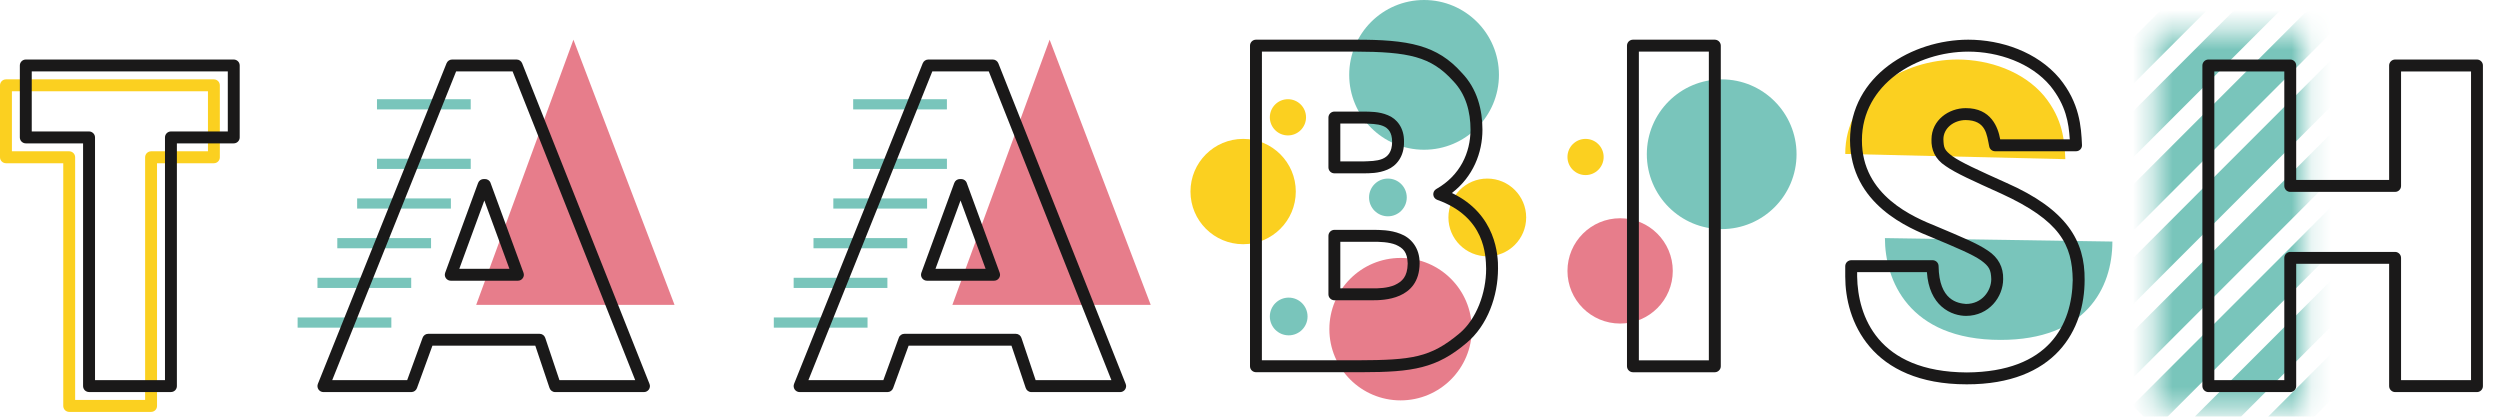 <?xml version="1.0" encoding="UTF-8"?>
<svg width="126px" height="21px" viewBox="0 0 126 21" version="1.1" xmlns="http://www.w3.org/2000/svg" xmlns:xlink="http://www.w3.org/1999/xlink">
    <!-- Generator: Sketch 51.3 (57544) - http://www.bohemiancoding.com/sketch -->
    <title>Group 4</title>
    <desc>Created with Sketch.</desc>
    <defs>
        <polygon id="path-1" points="0.625 0.586 8.164 0.586 8.164 19.591 0.625 19.591"></polygon>
    </defs>
    <g id="Page-1" stroke="none" stroke-width="1" fill="none" fill-rule="evenodd">
        <g id="Artboard" transform="translate(-557, -2159)">
            <g id="Group-4" transform="translate(557, 2159)">
                <g id="Group-3">
                    <path d="M3.701,7.716 C3.756,7.769 3.787,7.848 3.787,7.927 L3.787,20.158 L7.314,20.158 L7.314,7.927 C7.314,7.848 7.346,7.769 7.403,7.713 C7.459,7.659 7.536,7.625 7.616,7.625 L10.481,7.625 L10.481,4.6 L0.6,4.6 L0.6,7.625 L3.488,7.625 L3.488,7.927 L3.488,7.625 C3.567,7.625 3.645,7.659 3.701,7.716 Z M3.488,20.76 C3.41,20.76 3.332,20.727 3.276,20.672 C3.221,20.615 3.188,20.538 3.188,20.46 L3.188,8.227 L0.301,8.227 C0.22,8.227 0.143,8.193 0.089,8.139 C0.032,8.082 0,8.005 0,7.927 L0,4.302 C0,4.222 0.032,4.144 0.089,4.088 C0.143,4.033 0.22,4 0.301,4 L10.781,4 C10.86,4 10.938,4.033 10.994,4.09 C11.049,4.144 11.08,4.222 11.08,4.302 L11.08,7.927 C11.08,8.007 11.049,8.082 10.992,8.139 C10.936,8.195 10.862,8.227 10.781,8.227 L7.914,8.227 L7.914,20.46 C7.914,20.54 7.885,20.615 7.828,20.672 C7.771,20.728 7.696,20.76 7.616,20.76 L3.488,20.76 Z" id="Fill-11" fill="#FBD020"></path>
                    <path d="M4.701,6.715 C4.757,6.769 4.789,6.846 4.789,6.926 L4.789,19.158 L8.315,19.158 L8.315,6.926 C8.315,6.846 8.346,6.769 8.403,6.713 C8.458,6.658 8.535,6.625 8.615,6.625 L11.481,6.625 L11.481,3.599 L1.6,3.599 L1.6,6.625 L4.489,6.625 L4.489,6.926 L4.489,6.625 C4.566,6.625 4.644,6.658 4.701,6.715 Z M4.489,19.759 C4.409,19.759 4.332,19.726 4.275,19.672 C4.22,19.615 4.187,19.538 4.187,19.46 L4.187,7.226 L1.3,7.226 C1.22,7.226 1.145,7.193 1.088,7.138 C1.031,7.082 1,7.004 1,6.926 L1,3.301 C1,3.221 1.031,3.144 1.088,3.088 C1.143,3.033 1.22,3 1.3,3 L11.781,3 C11.86,3 11.938,3.033 11.995,3.09 C12.049,3.144 12.081,3.221 12.081,3.301 L12.081,6.926 C12.081,7.007 12.049,7.082 11.992,7.138 C11.936,7.195 11.86,7.226 11.781,7.226 L8.915,7.226 L8.915,19.46 C8.915,19.54 8.883,19.615 8.827,19.672 C8.77,19.728 8.694,19.759 8.615,19.759 L4.489,19.759 Z" id="Fill-12" fill="#1A1919"></path>
                    <g id="Group-94" transform="translate(108, 1)">
                        <mask id="mask-2" fill="white">
                            <use xlink:href="#path-1"></use>
                        </mask>
                        <g id="Clip-86"></g>
                        <polyline id="Fill-85" fill="#79C5BB" mask="url(#mask-2)" points="6.23 -3.484 -8.606 11.351 -9.771 10.187 5.065 -4.649 6.23 -3.484"></polyline>
                        <polyline id="Fill-87" fill="#79C5BB" mask="url(#mask-2)" points="8.081 -1.634 -6.755 13.202 -7.92 12.037 6.916 -2.799 8.081 -1.634"></polyline>
                        <polyline id="Fill-88" fill="#79C5BB" mask="url(#mask-2)" points="9.93 0.215 -4.906 15.051 -6.071 13.886 8.765 -0.95 9.93 0.215"></polyline>
                        <polyline id="Fill-89" fill="#79C5BB" mask="url(#mask-2)" points="11.78 2.066 -3.056 16.901 -4.22 15.737 10.615 0.901 11.78 2.066"></polyline>
                        <polyline id="Fill-90" fill="#79C5BB" mask="url(#mask-2)" points="13.63 3.915 -1.206 18.751 -2.371 17.586 12.465 2.75 13.63 3.915"></polyline>
                        <polyline id="Fill-91" fill="#79C5BB" mask="url(#mask-2)" points="15.48 5.765 0.644 20.601 -0.521 19.436 14.315 4.6 15.48 5.765"></polyline>
                        <polyline id="Fill-92" fill="#79C5BB" mask="url(#mask-2)" points="17.33 7.616 2.494 22.451 1.33 21.287 16.165 6.451 17.33 7.616"></polyline>
                        <polyline id="Fill-93" fill="#79C5BB" mask="url(#mask-2)" points="19.18 9.465 4.344 24.301 3.179 23.136 18.015 8.3 19.18 9.465"></polyline>
                    </g>
                    <path d="M120.712,12.696 C120.791,12.696 120.869,12.729 120.925,12.786 C120.981,12.841 121.013,12.919 121.013,12.997 L121.013,19.16 L124.54,19.16 L124.54,3.602 L121.013,3.602 L121.013,9.373 C121.013,9.453 120.981,9.527 120.925,9.583 C120.869,9.64 120.794,9.671 120.712,9.671 L115.43,9.671 C115.35,9.671 115.273,9.64 115.217,9.583 C115.161,9.527 115.129,9.45 115.129,9.373 L115.129,3.602 L111.602,3.602 L111.602,19.16 L115.129,19.16 L115.129,12.997 C115.129,12.919 115.161,12.841 115.217,12.784 C115.273,12.729 115.35,12.696 115.43,12.696 L120.712,12.696 Z M120.712,19.761 C120.633,19.761 120.558,19.727 120.501,19.671 C120.445,19.617 120.412,19.538 120.412,19.46 L120.412,13.296 L115.728,13.296 L115.728,19.46 C115.728,19.54 115.697,19.615 115.641,19.671 C115.584,19.729 115.509,19.761 115.43,19.761 L111.301,19.761 C111.222,19.761 111.144,19.727 111.09,19.671 C111.034,19.617 111,19.538 111,19.46 L111,3.301 C111,3.222 111.034,3.145 111.09,3.088 C111.144,3.034 111.222,3 111.301,3 L115.43,3 C115.509,3 115.586,3.034 115.641,3.09 C115.697,3.145 115.728,3.222 115.728,3.301 L115.728,9.07 L120.412,9.07 L120.412,3.301 C120.412,3.222 120.445,3.145 120.501,3.088 C120.556,3.034 120.633,3 120.712,3 L124.841,3 C124.92,3 124.997,3.034 125.052,3.09 C125.108,3.145 125.139,3.222 125.139,3.301 L125.139,19.46 C125.139,19.54 125.108,19.615 125.052,19.671 C124.995,19.729 124.92,19.761 124.841,19.761 L120.712,19.761 Z" id="Fill-95" fill="#1A1919"></path>
                    <path d="M90.546,7.773 C90.546,9.857 88.857,11.547 86.773,11.547 C84.689,11.547 83,9.857 83,7.773 C83,5.689 84.689,4 86.773,4 C88.857,4 90.546,5.689 90.546,7.773" id="Fill-96-Copy" fill="#79C5BB"></path>
                    <path d="M80.824,7.912 C80.824,8.416 80.416,8.824 79.912,8.824 C79.408,8.824 79,8.416 79,7.912 C79,7.408 79.408,7 79.912,7 C80.416,7 80.824,7.408 80.824,7.912" id="Fill-97-Copy" fill="#FBD020"></path>
                    <path d="M84.308,13.654 C84.308,15.119 83.12,16.307 81.654,16.307 C80.188,16.307 79,15.119 79,13.654 C79,12.188 80.188,11 81.654,11 C83.12,11 84.308,12.188 84.308,13.654" id="Fill-98-Copy" fill="#E77D8B"></path>
                    <path d="M82.599,18.16 L86.126,18.16 L86.126,2.602 L82.599,2.602 L82.599,18.16 Z M82.301,18.761 C82.222,18.761 82.144,18.727 82.088,18.671 C82.032,18.617 82,18.538 82,18.46 L82,2.301 C82,2.222 82.032,2.145 82.088,2.088 C82.144,2.034 82.219,2 82.301,2 L86.427,2 C86.506,2 86.584,2.034 86.64,2.09 C86.694,2.145 86.728,2.222 86.728,2.301 L86.728,18.46 C86.728,18.54 86.696,18.615 86.638,18.671 C86.581,18.729 86.506,18.761 86.427,18.761 L82.301,18.761 Z" id="Fill-99-Copy" fill="#1A1919"></path>
                    <path d="M93,7.759 C93,4.724 95.948,3 98.656,3 C100.25,3 101.975,3.59 103.023,4.834 C103.983,6.013 104.049,7.105 104.093,8.022 L93,7.759" id="Fill-100" fill="#FBD020"></path>
                    <path d="M106.464,12.174 C106.464,14.532 105.11,17.131 100.831,17.131 C96.158,17.131 95,14.074 95,12 L106.464,12.174" id="Fill-101" fill="#79C5BB"></path>
                    <path d="M93.6,13.94 C93.634,15.917 94.619,18.748 99.131,18.771 C103.27,18.741 104.431,16.361 104.465,14.114 C104.442,12.336 103.827,11.118 100.863,9.759 C99.41,9.101 98.575,8.73 98.055,8.365 C97.523,8.017 97.326,7.539 97.347,7.019 C97.355,6.048 98.219,5.453 99.066,5.45 C100.355,5.441 100.704,6.425 100.81,7.023 L104.317,7.023 C104.263,6.196 104.131,5.313 103.335,4.327 C102.366,3.172 100.72,2.6 99.196,2.602 C96.594,2.607 93.847,4.254 93.841,7.061 C93.829,9.87 96.46,10.948 97.609,11.413 C98.854,11.94 99.649,12.263 100.179,12.625 C100.718,12.974 100.976,13.473 100.959,14.07 C100.957,14.961 100.251,15.917 99.087,15.921 C98.766,15.919 98.278,15.825 97.85,15.445 C97.467,15.106 97.171,14.545 97.116,13.716 L93.6,13.714 L93.6,13.94 Z M94.236,17.477 C93.303,16.381 93,15.03 93,13.94 L93,13.416 C93,13.336 93.032,13.259 93.089,13.202 C93.145,13.148 93.223,13.114 93.301,13.114 L97.406,13.114 C97.485,13.114 97.563,13.148 97.619,13.204 C97.674,13.259 97.705,13.336 97.705,13.416 C97.731,15.146 98.67,15.286 99.087,15.319 C99.888,15.319 100.356,14.665 100.36,14.07 C100.343,13.599 100.263,13.431 99.84,13.12 C99.41,12.82 98.621,12.489 97.38,11.969 C96.257,11.514 93.254,10.321 93.241,7.061 C93.256,3.799 96.385,2.006 99.196,2 C100.861,2.002 102.666,2.609 103.796,3.945 C104.815,5.19 104.893,6.392 104.932,7.309 C104.937,7.393 104.908,7.47 104.851,7.53 C104.794,7.589 104.717,7.623 104.635,7.623 L100.551,7.623 L100.551,7.323 L100.846,7.276 L100.551,7.323 L100.551,7.623 C100.404,7.623 100.278,7.516 100.255,7.371 C100.133,6.786 100.102,6.061 99.066,6.051 C98.47,6.057 97.947,6.457 97.947,7.019 C97.965,7.457 97.986,7.558 98.402,7.874 C98.825,8.177 99.659,8.558 101.11,9.21 C104.171,10.558 105.088,12.137 105.065,14.114 C105.065,15.347 104.71,16.666 103.773,17.681 C102.836,18.695 101.328,19.372 99.131,19.37 C99.125,19.37 99.118,19.37 99.112,19.37 C96.722,19.37 95.166,18.572 94.236,17.477 Z" id="Fill-102" fill="#1A1919"></path>
                    <polyline id="Fill-121" fill="#E77D8B" points="48 15.364 57.996 15.364 52.901 2 48 15.364"></polyline>
                    <polygon id="Fill-122" fill="#79C5BB" points="43 5.514 47.724 5.514 47.724 5 43 5"></polygon>
                    <polygon id="Fill-123" fill="#79C5BB" points="43 8.514 47.725 8.514 47.725 8 43 8"></polygon>
                    <polygon id="Fill-124" fill="#79C5BB" points="42 10.513 46.725 10.513 46.725 10 42 10"></polygon>
                    <polygon id="Fill-125" fill="#79C5BB" points="41 12.513 45.725 12.513 45.725 12 41 12"></polygon>
                    <polygon id="Fill-126" fill="#79C5BB" points="40 14.513 44.725 14.513 44.725 14 40 14"></polygon>
                    <polygon id="Fill-127" fill="#79C5BB" points="39 16.514 43.724 16.514 43.724 16 39 16"></polygon>
                    <path d="M49.674,13.547 L48.411,10.104 L47.149,13.547 L49.674,13.547 Z M46.719,14.148 C46.621,14.148 46.529,14.1 46.472,14.019 C46.416,13.94 46.404,13.837 46.437,13.746 L48.096,9.22 C48.14,9.101 48.253,9.024 48.378,9.024 L48.445,9.024 C48.57,9.024 48.683,9.101 48.724,9.22 L50.384,13.746 C50.419,13.837 50.405,13.94 50.348,14.019 C50.292,14.1 50.202,14.148 50.104,14.148 L46.719,14.148 Z M45.583,17.423 L45.583,17.124 L45.583,17.423 Z M51.196,16.824 C51.325,16.824 51.438,16.906 51.48,17.029 L52.196,19.16 L56.015,19.16 L49.835,3.6 L46.988,3.6 L40.743,19.16 L44.521,19.16 L45.301,17.02 C45.343,16.901 45.456,16.824 45.583,16.824 L51.196,16.824 Z M51.981,19.761 C51.851,19.761 51.737,19.677 51.696,19.554 L50.979,17.423 L45.794,17.423 L45.013,19.563 C44.97,19.681 44.857,19.761 44.732,19.761 L40.299,19.761 C40.2,19.761 40.107,19.71 40.05,19.627 C39.996,19.545 39.984,19.439 40.021,19.347 L46.506,3.189 C46.552,3.076 46.662,3 46.785,3 L50.037,3 C50.16,3 50.271,3.076 50.317,3.191 L56.735,19.35 C56.773,19.442 56.76,19.545 56.706,19.627 C56.65,19.71 56.556,19.761 56.458,19.761 L51.981,19.761 Z" id="Fill-128" fill="#1A1919"></path>
                    <polyline id="Fill-121" fill="#E77D8B" points="24 15.364 33.996 15.364 28.901 2 24 15.364"></polyline>
                    <polygon id="Fill-122" fill="#79C5BB" points="19 5.514 23.724 5.514 23.724 5 19 5"></polygon>
                    <polygon id="Fill-123" fill="#79C5BB" points="19 8.514 23.725 8.514 23.725 8 19 8"></polygon>
                    <polygon id="Fill-124" fill="#79C5BB" points="18 10.513 22.725 10.513 22.725 10 18 10"></polygon>
                    <polygon id="Fill-125" fill="#79C5BB" points="17 12.513 21.725 12.513 21.725 12 17 12"></polygon>
                    <polygon id="Fill-126" fill="#79C5BB" points="16 14.513 20.725 14.513 20.725 14 16 14"></polygon>
                    <polygon id="Fill-127" fill="#79C5BB" points="15 16.514 19.724 16.514 19.724 16 15 16"></polygon>
                    <path d="M25.674,13.547 L24.411,10.104 L23.149,13.547 L25.674,13.547 Z M22.719,14.148 C22.621,14.148 22.529,14.1 22.472,14.019 C22.416,13.94 22.404,13.837 22.437,13.746 L24.096,9.22 C24.14,9.101 24.253,9.024 24.378,9.024 L24.445,9.024 C24.57,9.024 24.683,9.101 24.724,9.22 L26.384,13.746 C26.419,13.837 26.405,13.94 26.348,14.019 C26.292,14.1 26.202,14.148 26.104,14.148 L22.719,14.148 Z M21.583,17.423 L21.583,17.124 L21.583,17.423 Z M27.196,16.824 C27.325,16.824 27.438,16.906 27.48,17.029 L28.196,19.16 L32.015,19.16 L25.835,3.6 L22.988,3.6 L16.743,19.16 L20.521,19.16 L21.301,17.02 C21.343,16.901 21.456,16.824 21.583,16.824 L27.196,16.824 Z M27.981,19.761 C27.851,19.761 27.737,19.677 27.696,19.554 L26.979,17.423 L21.794,17.423 L21.013,19.563 C20.97,19.681 20.857,19.761 20.732,19.761 L16.299,19.761 C16.2,19.761 16.107,19.71 16.05,19.627 C15.996,19.545 15.984,19.439 16.021,19.347 L22.506,3.189 C22.552,3.076 22.662,3 22.785,3 L26.037,3 C26.16,3 26.271,3.076 26.317,3.191 L32.735,19.35 C32.773,19.442 32.76,19.545 32.706,19.627 C32.65,19.71 32.556,19.761 32.458,19.761 L27.981,19.761 Z" id="Fill-128" fill="#1A1919"></path>
                    <path d="M75.547,3.773 C75.547,5.857 73.858,7.547 71.773,7.547 C69.689,7.547 68,5.857 68,3.773 C68,1.689 69.689,0 71.773,0 C73.858,0 75.547,1.689 75.547,3.773" id="Fill-182-Copy" fill="#79C5BB"></path>
                    <path d="M65.901,15.951 C65.901,16.476 65.476,16.901 64.95,16.901 C64.425,16.901 64,16.476 64,15.951 C64,15.426 64.425,15 64.95,15 C65.476,15 65.901,15.426 65.901,15.951" id="Fill-183-Copy" fill="#79C5BB"></path>
                    <path d="M70.901,9.952 C70.901,10.476 70.476,10.902 69.951,10.902 C69.425,10.902 69,10.476 69,9.952 C69,9.426 69.425,9 69.951,9 C70.476,9 70.901,9.426 70.901,9.952" id="Fill-184-Copy" fill="#79C5BB"></path>
                    <path d="M65.824,5.912 C65.824,6.416 65.416,6.825 64.912,6.825 C64.408,6.825 64,6.416 64,5.912 C64,5.409 64.408,5 64.912,5 C65.416,5 65.824,5.409 65.824,5.912" id="Fill-185-Copy" fill="#FBD020"></path>
                    <path d="M76.919,10.959 C76.919,12.041 76.042,12.918 74.96,12.918 C73.877,12.918 73,12.041 73,10.959 C73,9.877 73.877,9 74.96,9 C76.042,9 76.919,9.877 76.919,10.959" id="Fill-186-Copy" fill="#FBD020"></path>
                    <path d="M65.308,9.654 C65.308,11.119 64.12,12.308 62.654,12.308 C61.188,12.308 60,11.119 60,9.654 C60,8.189 61.188,7 62.654,7 C64.12,7 65.308,8.189 65.308,9.654" id="Fill-187-Copy" fill="#FBD020"></path>
                    <path d="M74.179,16.59 C74.179,18.572 72.572,20.179 70.59,20.179 C68.607,20.179 67,18.572 67,16.59 C67,14.608 68.607,13 70.59,13 C72.572,13 74.179,14.608 74.179,16.59" id="Fill-188-Copy" fill="#E77D8B"></path>
                    <path d="M68.715,8.135 C69.328,8.108 70.161,8.156 70.163,7.148 C70.161,6.208 69.399,6.254 68.715,6.225 L67.552,6.225 L67.552,8.135 L68.715,8.135 Z M67.252,8.736 C67.174,8.736 67.097,8.705 67.041,8.649 C66.984,8.592 66.953,8.515 66.953,8.436 L66.953,5.924 C66.953,5.847 66.984,5.77 67.041,5.711 C67.095,5.658 67.172,5.624 67.252,5.624 L68.715,5.624 C69.034,5.628 69.506,5.618 69.944,5.804 C70.39,5.977 70.779,6.443 70.762,7.148 C70.777,7.887 70.376,8.367 69.923,8.55 C69.476,8.743 69.003,8.734 68.715,8.736 L67.252,8.736 Z M69.197,14.533 C69.453,14.535 69.927,14.528 70.299,14.364 C70.666,14.19 70.935,13.955 70.948,13.285 C70.933,12.692 70.706,12.498 70.355,12.338 C70,12.193 69.52,12.184 69.197,12.186 L67.552,12.186 L67.552,14.533 L69.197,14.533 Z M67.252,15.133 C67.174,15.133 67.097,15.102 67.041,15.045 C66.984,14.99 66.953,14.913 66.953,14.835 L66.953,11.886 C66.953,11.808 66.984,11.731 67.041,11.673 C67.095,11.619 67.172,11.585 67.252,11.585 L69.197,11.585 C69.527,11.587 70.073,11.581 70.58,11.784 C71.092,11.973 71.564,12.479 71.549,13.285 C71.53,15.127 69.681,15.131 69.197,15.133 L67.252,15.133 Z M63.599,18.158 L68.431,18.158 C71.171,18.15 72.088,18.02 73.526,16.829 C74.415,16.106 74.903,14.757 74.901,13.545 C74.886,12.883 74.865,10.938 72.436,10.072 C72.325,10.033 72.248,9.932 72.238,9.815 C72.227,9.699 72.286,9.585 72.388,9.527 C73.598,8.84 74.11,7.693 74.114,6.537 C74.114,5.645 73.886,4.749 73.231,4.074 C72.119,2.85 71.01,2.61 68.279,2.6 L63.601,2.6 L63.599,18.158 Z M68.431,18.759 L63.301,18.759 C63.221,18.759 63.144,18.725 63.088,18.671 C63.031,18.615 63,18.538 63,18.458 L63,2.301 C63,2.222 63.031,2.145 63.088,2.088 C63.144,2.032 63.221,2 63.301,2 L68.279,2 C71.006,1.991 72.43,2.274 73.668,3.663 C74.461,4.48 74.715,5.549 74.715,6.537 C74.717,7.704 74.24,8.91 73.175,9.727 C75.419,10.797 75.513,12.902 75.5,13.545 C75.498,14.908 74.98,16.401 73.907,17.291 C72.413,18.556 71.214,18.759 68.638,18.759 C68.571,18.759 68.501,18.759 68.431,18.759 Z" id="Fill-189-Copy" fill="#1A1919"></path>
                </g>
            </g>
        </g>
    </g>
</svg>